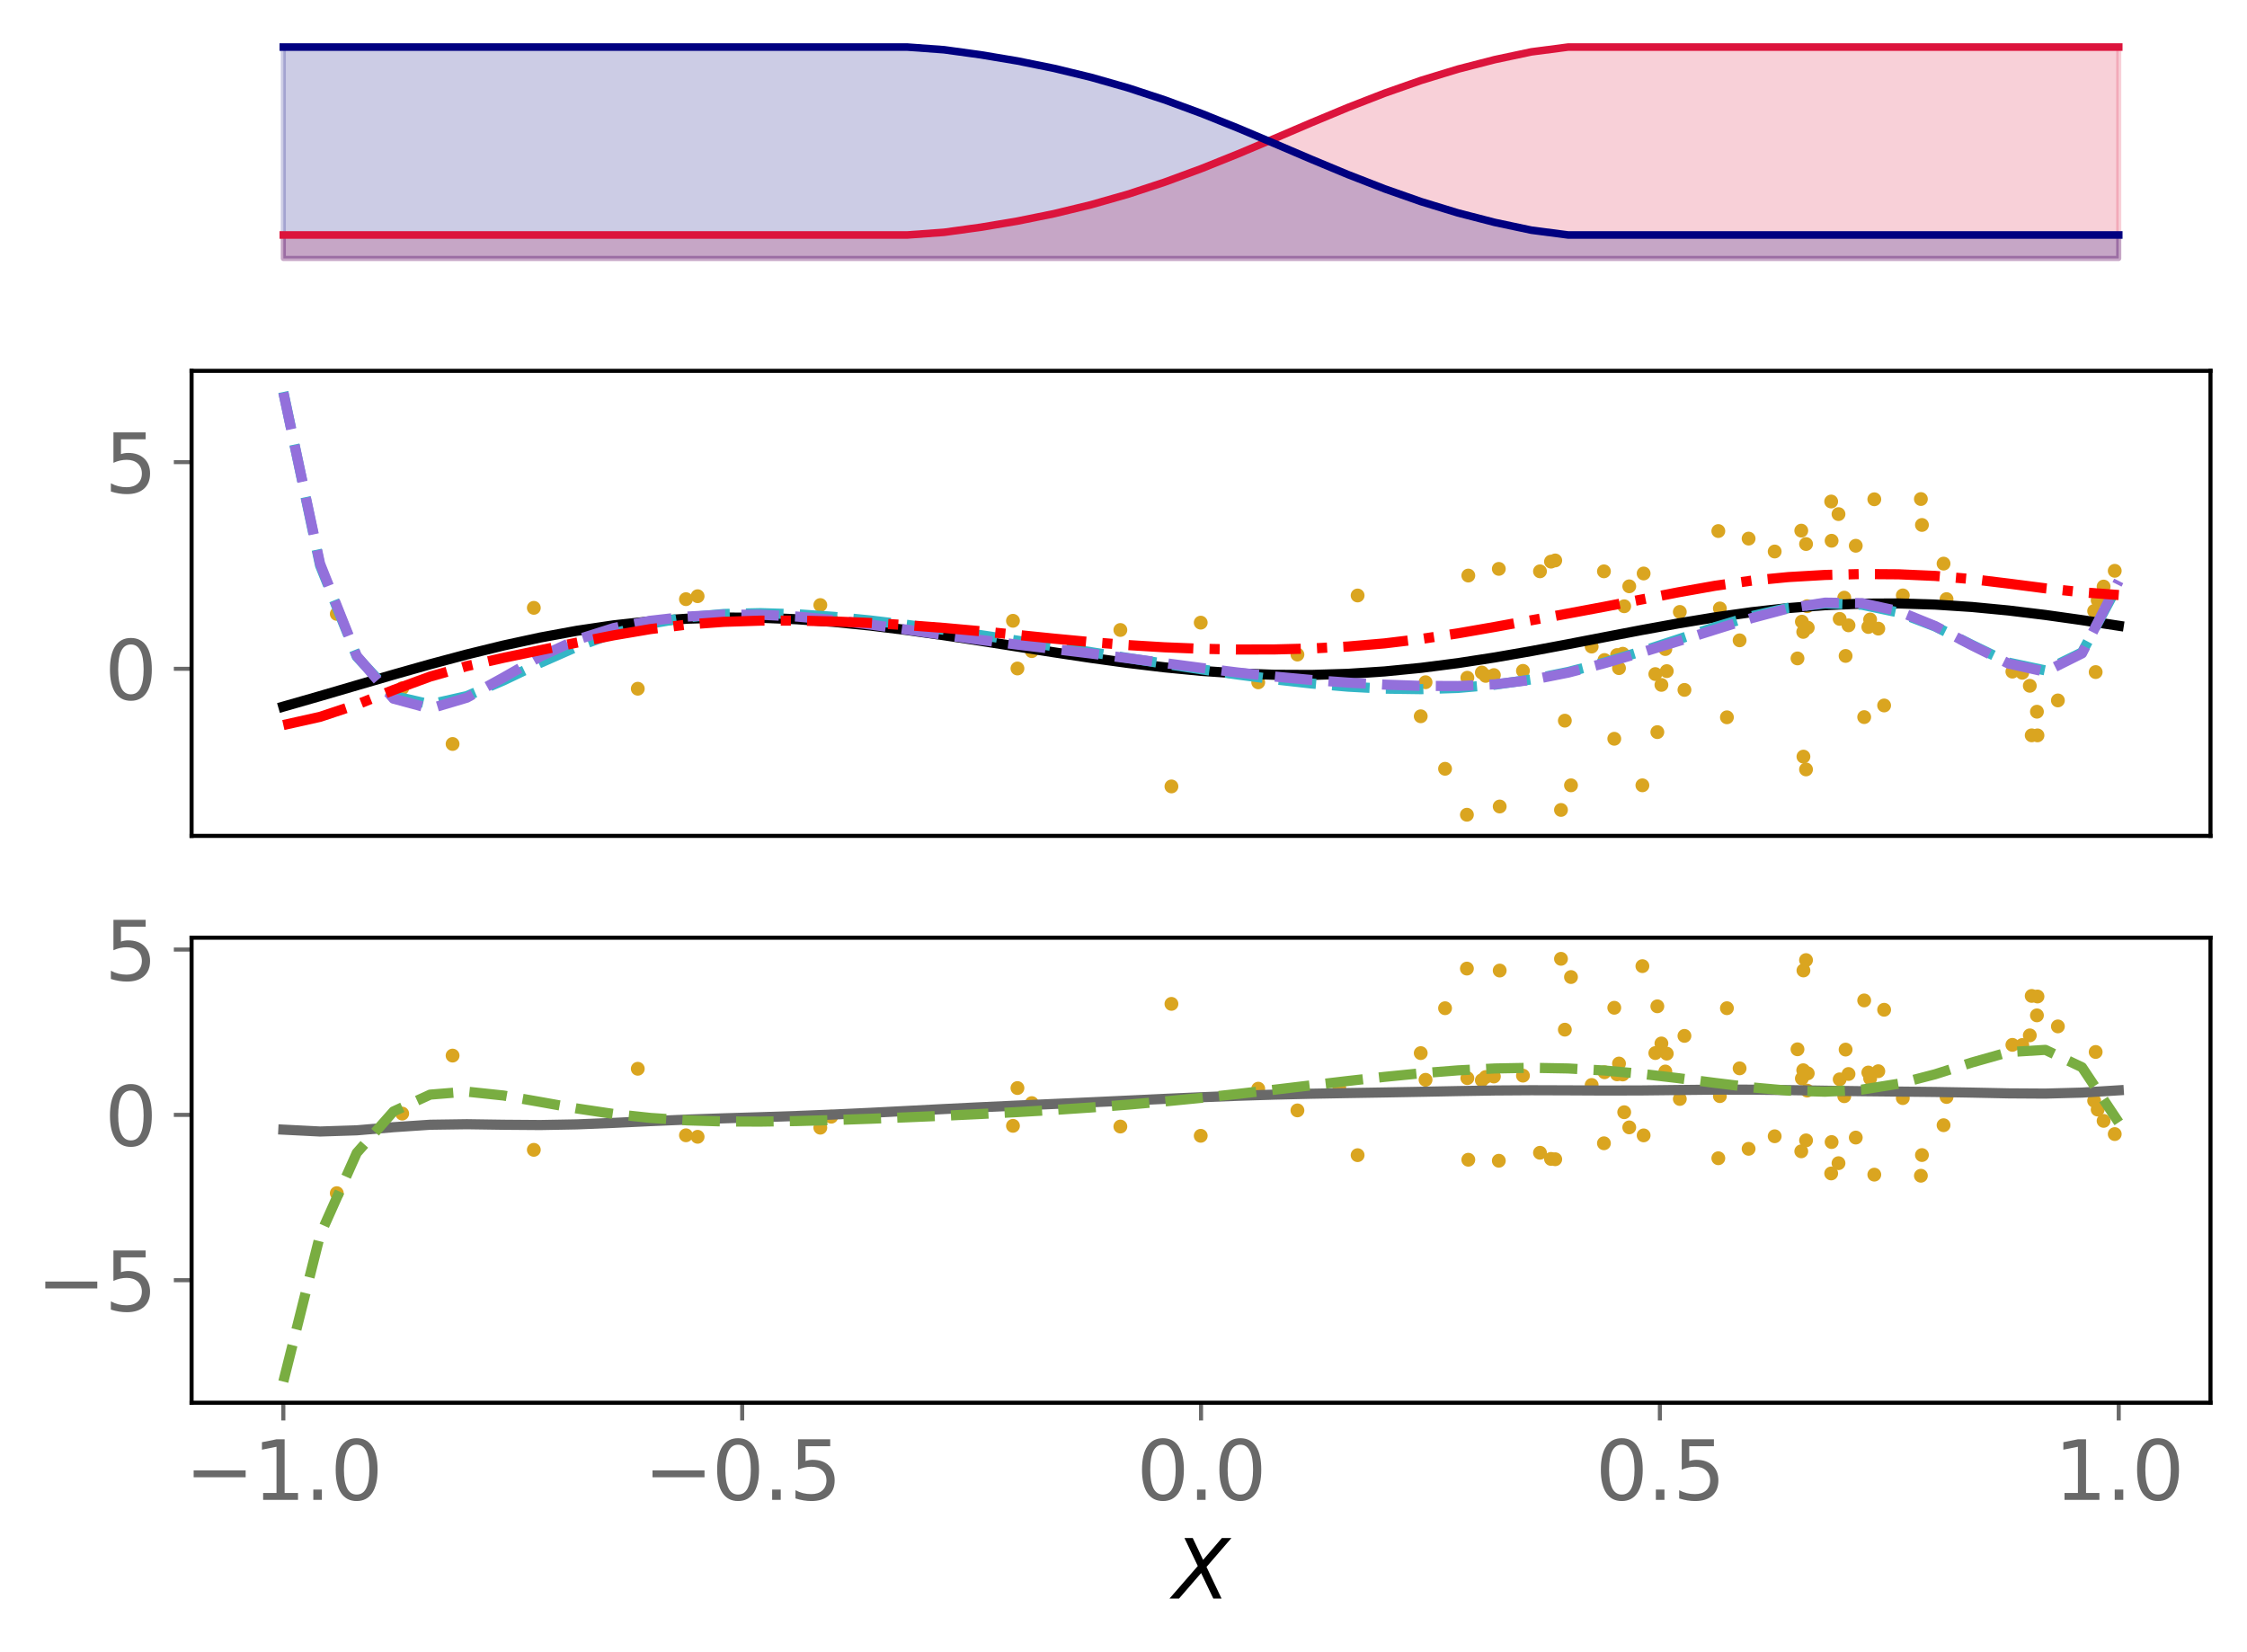 <?xml version="1.0" encoding="utf-8" standalone="no"?>
<!DOCTYPE svg PUBLIC "-//W3C//DTD SVG 1.1//EN"
  "http://www.w3.org/Graphics/SVG/1.1/DTD/svg11.dtd">
<svg xmlns:xlink="http://www.w3.org/1999/xlink" width="443.207pt" height="325.85pt" viewBox="0 0 443.207 325.85" xmlns="http://www.w3.org/2000/svg" version="1.1">
 <defs>
  <style type="text/css">*{stroke-linejoin: round; stroke-linecap: butt}</style>
 </defs>
 <g id="figure_1">
  <g id="patch_1">
   <path d="M 0 325.85 
L 443.207 325.85 
L 443.207 0 
L 0 0 
z
" style="fill: #ffffff"/>
  </g>
  <g id="axes_1">
   <g id="patch_2">
    <path d="M 37.788 53.064 
L 436.007 53.064 
L 436.007 7.2 
L 37.788 7.2 
z
" style="fill: #ffffff"/>
   </g>
   <g id="PolyCollection_1">
    <defs>
     <path id="m5731dab7f2" d="M 55.888 -274.87 
L 55.888 -279.503 
L 63.129 -279.503 
L 70.369 -279.503 
L 77.609 -279.503 
L 84.85 -279.503 
L 92.09 -279.503 
L 99.331 -279.503 
L 106.571 -279.503 
L 113.811 -279.503 
L 121.052 -279.503 
L 128.292 -279.503 
L 135.532 -279.503 
L 142.773 -279.503 
L 150.013 -279.503 
L 157.254 -279.503 
L 164.494 -279.503 
L 171.734 -279.503 
L 178.975 -279.503 
L 186.215 -280.032 
L 193.455 -281.028 
L 200.696 -282.242 
L 207.936 -283.709 
L 215.176 -285.462 
L 222.417 -287.523 
L 229.657 -289.898 
L 236.898 -292.566 
L 244.138 -295.472 
L 251.378 -298.529 
L 258.619 -301.626 
L 265.859 -304.641 
L 273.099 -307.462 
L 280.34 -310.004 
L 287.58 -312.216 
L 294.82 -314.084 
L 302.061 -315.62 
L 309.301 -316.565 
L 316.541 -316.565 
L 323.782 -316.565 
L 331.022 -316.565 
L 338.263 -316.565 
L 345.503 -316.565 
L 352.743 -316.565 
L 359.984 -316.565 
L 367.224 -316.565 
L 374.464 -316.565 
L 381.705 -316.565 
L 388.945 -316.565 
L 396.185 -316.565 
L 403.426 -316.565 
L 410.666 -316.565 
L 417.907 -316.565 
L 417.907 -274.87 
L 417.907 -274.87 
L 410.666 -274.87 
L 403.426 -274.87 
L 396.185 -274.87 
L 388.945 -274.87 
L 381.705 -274.87 
L 374.464 -274.87 
L 367.224 -274.87 
L 359.984 -274.87 
L 352.743 -274.87 
L 345.503 -274.87 
L 338.263 -274.87 
L 331.022 -274.87 
L 323.782 -274.87 
L 316.541 -274.87 
L 309.301 -274.87 
L 302.061 -274.87 
L 294.82 -274.87 
L 287.58 -274.87 
L 280.34 -274.87 
L 273.099 -274.87 
L 265.859 -274.87 
L 258.619 -274.87 
L 251.378 -274.87 
L 244.138 -274.87 
L 236.898 -274.87 
L 229.657 -274.87 
L 222.417 -274.87 
L 215.176 -274.87 
L 207.936 -274.87 
L 200.696 -274.87 
L 193.455 -274.87 
L 186.215 -274.87 
L 178.975 -274.87 
L 171.734 -274.87 
L 164.494 -274.87 
L 157.254 -274.87 
L 150.013 -274.87 
L 142.773 -274.87 
L 135.532 -274.87 
L 128.292 -274.87 
L 121.052 -274.87 
L 113.811 -274.87 
L 106.571 -274.87 
L 99.331 -274.87 
L 92.09 -274.87 
L 84.85 -274.87 
L 77.609 -274.87 
L 70.369 -274.87 
L 63.129 -274.87 
L 55.888 -274.87 
z
" style="stroke: #dc143c; stroke-opacity: 0.2"/>
    </defs>
    <g clip-path="url(#p05472efff9)">
     <use xlink:href="#m5731dab7f2" x="0" y="325.85" style="fill: #dc143c; fill-opacity: 0.2; stroke: #dc143c; stroke-opacity: 0.2"/>
    </g>
   </g>
   <g id="PolyCollection_2">
    <defs>
     <path id="mdfd3e8f9a1" d="M 55.888 -274.87 
L 55.888 -316.565 
L 63.129 -316.565 
L 70.369 -316.565 
L 77.609 -316.565 
L 84.85 -316.565 
L 92.09 -316.565 
L 99.331 -316.565 
L 106.571 -316.565 
L 113.811 -316.565 
L 121.052 -316.565 
L 128.292 -316.565 
L 135.532 -316.565 
L 142.773 -316.565 
L 150.013 -316.565 
L 157.254 -316.565 
L 164.494 -316.565 
L 171.734 -316.565 
L 178.975 -316.565 
L 186.215 -316.036 
L 193.455 -315.04 
L 200.696 -313.826 
L 207.936 -312.36 
L 215.176 -310.607 
L 222.417 -308.545 
L 229.657 -306.17 
L 236.898 -303.503 
L 244.138 -300.597 
L 251.378 -297.539 
L 258.619 -294.443 
L 265.859 -291.428 
L 273.099 -288.607 
L 280.34 -286.065 
L 287.58 -283.852 
L 294.82 -281.985 
L 302.061 -280.449 
L 309.301 -279.503 
L 316.541 -279.503 
L 323.782 -279.503 
L 331.022 -279.503 
L 338.263 -279.503 
L 345.503 -279.503 
L 352.743 -279.503 
L 359.984 -279.503 
L 367.224 -279.503 
L 374.464 -279.503 
L 381.705 -279.503 
L 388.945 -279.503 
L 396.185 -279.503 
L 403.426 -279.503 
L 410.666 -279.503 
L 417.907 -279.503 
L 417.907 -274.87 
L 417.907 -274.87 
L 410.666 -274.87 
L 403.426 -274.87 
L 396.185 -274.87 
L 388.945 -274.87 
L 381.705 -274.87 
L 374.464 -274.87 
L 367.224 -274.87 
L 359.984 -274.87 
L 352.743 -274.87 
L 345.503 -274.87 
L 338.263 -274.87 
L 331.022 -274.87 
L 323.782 -274.87 
L 316.541 -274.87 
L 309.301 -274.87 
L 302.061 -274.87 
L 294.82 -274.87 
L 287.58 -274.87 
L 280.34 -274.87 
L 273.099 -274.87 
L 265.859 -274.87 
L 258.619 -274.87 
L 251.378 -274.87 
L 244.138 -274.87 
L 236.898 -274.87 
L 229.657 -274.87 
L 222.417 -274.87 
L 215.176 -274.87 
L 207.936 -274.87 
L 200.696 -274.87 
L 193.455 -274.87 
L 186.215 -274.87 
L 178.975 -274.87 
L 171.734 -274.87 
L 164.494 -274.87 
L 157.254 -274.87 
L 150.013 -274.87 
L 142.773 -274.87 
L 135.532 -274.87 
L 128.292 -274.87 
L 121.052 -274.87 
L 113.811 -274.87 
L 106.571 -274.87 
L 99.331 -274.87 
L 92.09 -274.87 
L 84.85 -274.87 
L 77.609 -274.87 
L 70.369 -274.87 
L 63.129 -274.87 
L 55.888 -274.87 
z
" style="stroke: #000080; stroke-opacity: 0.2"/>
    </defs>
    <g clip-path="url(#p05472efff9)">
     <use xlink:href="#mdfd3e8f9a1" x="0" y="325.85" style="fill: #000080; fill-opacity: 0.2; stroke: #000080; stroke-opacity: 0.2"/>
    </g>
   </g>
   <g id="matplotlib.axis_1"/>
   <g id="matplotlib.axis_2"/>
   <g id="line2d_1">
    <path d="M 55.888 46.347 
L 63.129 46.347 
L 70.369 46.347 
L 77.609 46.347 
L 84.85 46.347 
L 92.09 46.347 
L 99.331 46.347 
L 106.571 46.347 
L 113.811 46.347 
L 121.052 46.347 
L 128.292 46.347 
L 135.532 46.347 
L 142.773 46.347 
L 150.013 46.347 
L 157.254 46.347 
L 164.494 46.347 
L 171.734 46.347 
L 178.975 46.347 
L 186.215 45.818 
L 193.455 44.822 
L 200.696 43.608 
L 207.936 42.141 
L 215.176 40.388 
L 222.417 38.327 
L 229.657 35.952 
L 236.898 33.284 
L 244.138 30.378 
L 251.378 27.321 
L 258.619 24.224 
L 265.859 21.209 
L 273.099 18.388 
L 280.34 15.846 
L 287.58 13.634 
L 294.82 11.766 
L 302.061 10.23 
L 309.301 9.285 
L 316.541 9.285 
L 323.782 9.285 
L 331.022 9.285 
L 338.263 9.285 
L 345.503 9.285 
L 352.743 9.285 
L 359.984 9.285 
L 367.224 9.285 
L 374.464 9.285 
L 381.705 9.285 
L 388.945 9.285 
L 396.185 9.285 
L 403.426 9.285 
L 410.666 9.285 
L 417.907 9.285 
" clip-path="url(#p05472efff9)" style="fill: none; stroke: #dc143c; stroke-width: 1.5; stroke-linecap: square"/>
   </g>
   <g id="line2d_2">
    <path d="M 55.888 9.285 
L 63.129 9.285 
L 70.369 9.285 
L 77.609 9.285 
L 84.85 9.285 
L 92.09 9.285 
L 99.331 9.285 
L 106.571 9.285 
L 113.811 9.285 
L 121.052 9.285 
L 128.292 9.285 
L 135.532 9.285 
L 142.773 9.285 
L 150.013 9.285 
L 157.254 9.285 
L 164.494 9.285 
L 171.734 9.285 
L 178.975 9.285 
L 186.215 9.814 
L 193.455 10.81 
L 200.696 12.024 
L 207.936 13.49 
L 215.176 15.243 
L 222.417 17.305 
L 229.657 19.68 
L 236.898 22.347 
L 244.138 25.253 
L 251.378 28.311 
L 258.619 31.407 
L 265.859 34.422 
L 273.099 37.243 
L 280.34 39.785 
L 287.58 41.998 
L 294.82 43.865 
L 302.061 45.401 
L 309.301 46.347 
L 316.541 46.347 
L 323.782 46.347 
L 331.022 46.347 
L 338.263 46.347 
L 345.503 46.347 
L 352.743 46.347 
L 359.984 46.347 
L 367.224 46.347 
L 374.464 46.347 
L 381.705 46.347 
L 388.945 46.347 
L 396.185 46.347 
L 403.426 46.347 
L 410.666 46.347 
L 417.907 46.347 
" clip-path="url(#p05472efff9)" style="fill: none; stroke: #000080; stroke-width: 1.5; stroke-linecap: square"/>
   </g>
  </g>
  <g id="axes_2">
   <g id="patch_3">
    <path d="M 37.788 164.872 
L 436.007 164.872 
L 436.007 73.143 
L 37.788 73.143 
z
" style="fill: #ffffff"/>
   </g>
   <g id="PathCollection_1">
    <defs>
     <path id="mdcaaff841a" d="M 0 0.866 
C 0.23 0.866 0.45 0.775 0.612 0.612 
C 0.775 0.45 0.866 0.23 0.866 0 
C 0.866 -0.23 0.775 -0.45 0.612 -0.612 
C 0.45 -0.775 0.23 -0.866 0 -0.866 
C -0.23 -0.866 -0.45 -0.775 -0.612 -0.612 
C -0.775 -0.45 -0.866 -0.23 -0.866 0 
C -0.866 0.23 -0.775 0.45 -0.612 0.612 
C -0.45 0.775 -0.23 0.866 0 0.866 
z
" style="stroke: #daa520"/>
    </defs>
    <g clip-path="url(#p3a9ba133a1)">
     <use xlink:href="#mdcaaff841a" x="338.928" y="104.747" style="fill: #daa520; stroke: #daa520"/>
     <use xlink:href="#mdcaaff841a" x="135.3" y="118.181" style="fill: #daa520; stroke: #daa520"/>
     <use xlink:href="#mdcaaff841a" x="400.738" y="145.042" style="fill: #daa520; stroke: #daa520"/>
     <use xlink:href="#mdcaaff841a" x="319.338" y="131.786" style="fill: #daa520; stroke: #daa520"/>
     <use xlink:href="#mdcaaff841a" x="414.923" y="115.694" style="fill: #daa520; stroke: #daa520"/>
     <use xlink:href="#mdcaaff841a" x="396.929" y="132.477" style="fill: #daa520; stroke: #daa520"/>
     <use xlink:href="#mdcaaff841a" x="321.361" y="115.647" style="fill: #daa520; stroke: #daa520"/>
     <use xlink:href="#mdcaaff841a" x="231.058" y="155.118" style="fill: #daa520; stroke: #daa520"/>
     <use xlink:href="#mdcaaff841a" x="294.659" y="133.153" style="fill: #daa520; stroke: #daa520"/>
     <use xlink:href="#mdcaaff841a" x="293.036" y="133.316" style="fill: #daa520; stroke: #daa520"/>
     <use xlink:href="#mdcaaff841a" x="356.569" y="123.809" style="fill: #daa520; stroke: #daa520"/>
     <use xlink:href="#mdcaaff841a" x="326.901" y="144.406" style="fill: #daa520; stroke: #daa520"/>
     <use xlink:href="#mdcaaff841a" x="318.953" y="129.199" style="fill: #daa520; stroke: #daa520"/>
     <use xlink:href="#mdcaaff841a" x="398.882" y="132.698" style="fill: #daa520; stroke: #daa520"/>
     <use xlink:href="#mdcaaff841a" x="199.801" y="122.446" style="fill: #daa520; stroke: #daa520"/>
     <use xlink:href="#mdcaaff841a" x="203.519" y="128.431" style="fill: #daa520; stroke: #daa520"/>
     <use xlink:href="#mdcaaff841a" x="375.318" y="117.437" style="fill: #daa520; stroke: #daa520"/>
     <use xlink:href="#mdcaaff841a" x="405.906" y="138.156" style="fill: #daa520; stroke: #daa520"/>
     <use xlink:href="#mdcaaff841a" x="371.632" y="139.149" style="fill: #daa520; stroke: #daa520"/>
     <use xlink:href="#mdcaaff841a" x="367.7" y="141.445" style="fill: #daa520; stroke: #daa520"/>
     <use xlink:href="#mdcaaff841a" x="343.127" y="126.301" style="fill: #daa520; stroke: #daa520"/>
     <use xlink:href="#mdcaaff841a" x="340.625" y="141.483" style="fill: #daa520; stroke: #daa520"/>
     <use xlink:href="#mdcaaff841a" x="344.903" y="106.234" style="fill: #daa520; stroke: #daa520"/>
     <use xlink:href="#mdcaaff841a" x="354.546" y="129.869" style="fill: #daa520; stroke: #daa520"/>
     <use xlink:href="#mdcaaff841a" x="220.984" y="124.257" style="fill: #daa520; stroke: #daa520"/>
     <use xlink:href="#mdcaaff841a" x="355.289" y="104.665" style="fill: #daa520; stroke: #daa520"/>
     <use xlink:href="#mdcaaff841a" x="303.752" y="112.69" style="fill: #daa520; stroke: #daa520"/>
     <use xlink:href="#mdcaaff841a" x="125.799" y="135.846" style="fill: #daa520; stroke: #daa520"/>
     <use xlink:href="#mdcaaff841a" x="324.197" y="113.116" style="fill: #daa520; stroke: #daa520"/>
     <use xlink:href="#mdcaaff841a" x="137.601" y="117.598" style="fill: #daa520; stroke: #daa520"/>
     <use xlink:href="#mdcaaff841a" x="313.945" y="127.532" style="fill: #daa520; stroke: #daa520"/>
     <use xlink:href="#mdcaaff841a" x="361.272" y="106.66" style="fill: #daa520; stroke: #daa520"/>
     <use xlink:href="#mdcaaff841a" x="89.269" y="146.744" style="fill: #daa520; stroke: #daa520"/>
     <use xlink:href="#mdcaaff841a" x="383.356" y="111.17" style="fill: #daa520; stroke: #daa520"/>
     <use xlink:href="#mdcaaff841a" x="308.656" y="142.146" style="fill: #daa520; stroke: #daa520"/>
     <use xlink:href="#mdcaaff841a" x="370.484" y="123.99" style="fill: #daa520; stroke: #daa520"/>
     <use xlink:href="#mdcaaff841a" x="289.426" y="133.679" style="fill: #daa520; stroke: #daa520"/>
     <use xlink:href="#mdcaaff841a" x="413.358" y="132.562" style="fill: #daa520; stroke: #daa520"/>
     <use xlink:href="#mdcaaff841a" x="163.952" y="122.107" style="fill: #daa520; stroke: #daa520"/>
     <use xlink:href="#mdcaaff841a" x="309.867" y="154.899" style="fill: #daa520; stroke: #daa520"/>
     <use xlink:href="#mdcaaff841a" x="306.761" y="110.544" style="fill: #daa520; stroke: #daa520"/>
     <use xlink:href="#mdcaaff841a" x="280.23" y="141.28" style="fill: #daa520; stroke: #daa520"/>
     <use xlink:href="#mdcaaff841a" x="200.686" y="131.855" style="fill: #daa520; stroke: #daa520"/>
     <use xlink:href="#mdcaaff841a" x="79.333" y="135.75" style="fill: #daa520; stroke: #daa520"/>
     <use xlink:href="#mdcaaff841a" x="161.803" y="119.341" style="fill: #daa520; stroke: #daa520"/>
     <use xlink:href="#mdcaaff841a" x="281.182" y="134.564" style="fill: #daa520; stroke: #daa520"/>
     <use xlink:href="#mdcaaff841a" x="105.293" y="119.893" style="fill: #daa520; stroke: #daa520"/>
     <use xlink:href="#mdcaaff841a" x="289.338" y="160.703" style="fill: #daa520; stroke: #daa520"/>
     <use xlink:href="#mdcaaff841a" x="364.034" y="129.378" style="fill: #daa520; stroke: #daa520"/>
     <use xlink:href="#mdcaaff841a" x="292.283" y="132.657" style="fill: #daa520; stroke: #daa520"/>
     <use xlink:href="#mdcaaff841a" x="362.634" y="101.404" style="fill: #daa520; stroke: #daa520"/>
     <use xlink:href="#mdcaaff841a" x="316.366" y="112.693" style="fill: #daa520; stroke: #daa520"/>
     <use xlink:href="#mdcaaff841a" x="326.501" y="132.957" style="fill: #daa520; stroke: #daa520"/>
     <use xlink:href="#mdcaaff841a" x="364.61" y="123.345" style="fill: #daa520; stroke: #daa520"/>
     <use xlink:href="#mdcaaff841a" x="356.226" y="151.765" style="fill: #daa520; stroke: #daa520"/>
     <use xlink:href="#mdcaaff841a" x="378.883" y="98.432" style="fill: #daa520; stroke: #daa520"/>
     <use xlink:href="#mdcaaff841a" x="331.332" y="120.698" style="fill: #daa520; stroke: #daa520"/>
     <use xlink:href="#mdcaaff841a" x="307.894" y="159.755" style="fill: #daa520; stroke: #daa520"/>
     <use xlink:href="#mdcaaff841a" x="316.479" y="130.182" style="fill: #daa520; stroke: #daa520"/>
     <use xlink:href="#mdcaaff841a" x="413.058" y="120.514" style="fill: #daa520; stroke: #daa520"/>
     <use xlink:href="#mdcaaff841a" x="369.695" y="98.481" style="fill: #daa520; stroke: #daa520"/>
     <use xlink:href="#mdcaaff841a" x="362.866" y="122.071" style="fill: #daa520; stroke: #daa520"/>
     <use xlink:href="#mdcaaff841a" x="355.717" y="149.236" style="fill: #daa520; stroke: #daa520"/>
     <use xlink:href="#mdcaaff841a" x="328.477" y="128.023" style="fill: #daa520; stroke: #daa520"/>
     <use xlink:href="#mdcaaff841a" x="368.873" y="122.194" style="fill: #daa520; stroke: #daa520"/>
     <use xlink:href="#mdcaaff841a" x="295.806" y="159.077" style="fill: #daa520; stroke: #daa520"/>
     <use xlink:href="#mdcaaff841a" x="356.452" y="119.57" style="fill: #daa520; stroke: #daa520"/>
     <use xlink:href="#mdcaaff841a" x="339.234" y="120.013" style="fill: #daa520; stroke: #daa520"/>
     <use xlink:href="#mdcaaff841a" x="318.406" y="145.717" style="fill: #daa520; stroke: #daa520"/>
     <use xlink:href="#mdcaaff841a" x="305.922" y="110.777" style="fill: #daa520; stroke: #daa520"/>
     <use xlink:href="#mdcaaff841a" x="323.952" y="154.898" style="fill: #daa520; stroke: #daa520"/>
     <use xlink:href="#mdcaaff841a" x="289.615" y="113.522" style="fill: #daa520; stroke: #daa520"/>
     <use xlink:href="#mdcaaff841a" x="320.078" y="128.946" style="fill: #daa520; stroke: #daa520"/>
     <use xlink:href="#mdcaaff841a" x="236.834" y="122.812" style="fill: #daa520; stroke: #daa520"/>
     <use xlink:href="#mdcaaff841a" x="400.366" y="135.269" style="fill: #daa520; stroke: #daa520"/>
     <use xlink:href="#mdcaaff841a" x="255.909" y="129.11" style="fill: #daa520; stroke: #daa520"/>
     <use xlink:href="#mdcaaff841a" x="355.675" y="124.637" style="fill: #daa520; stroke: #daa520"/>
     <use xlink:href="#mdcaaff841a" x="328.76" y="132.375" style="fill: #daa520; stroke: #daa520"/>
     <use xlink:href="#mdcaaff841a" x="295.633" y="112.207" style="fill: #daa520; stroke: #daa520"/>
     <use xlink:href="#mdcaaff841a" x="300.394" y="132.323" style="fill: #daa520; stroke: #daa520"/>
     <use xlink:href="#mdcaaff841a" x="285.028" y="151.639" style="fill: #daa520; stroke: #daa520"/>
     <use xlink:href="#mdcaaff841a" x="356.234" y="107.307" style="fill: #daa520; stroke: #daa520"/>
     <use xlink:href="#mdcaaff841a" x="355.404" y="122.616" style="fill: #daa520; stroke: #daa520"/>
     <use xlink:href="#mdcaaff841a" x="66.428" y="121.086" style="fill: #daa520; stroke: #daa520"/>
     <use xlink:href="#mdcaaff841a" x="401.773" y="140.381" style="fill: #daa520; stroke: #daa520"/>
     <use xlink:href="#mdcaaff841a" x="320.365" y="119.581" style="fill: #daa520; stroke: #daa520"/>
     <use xlink:href="#mdcaaff841a" x="350.045" y="108.781" style="fill: #daa520; stroke: #daa520"/>
     <use xlink:href="#mdcaaff841a" x="366.039" y="107.648" style="fill: #daa520; stroke: #daa520"/>
     <use xlink:href="#mdcaaff841a" x="267.782" y="117.455" style="fill: #daa520; stroke: #daa520"/>
     <use xlink:href="#mdcaaff841a" x="413.753" y="118.392" style="fill: #daa520; stroke: #daa520"/>
     <use xlink:href="#mdcaaff841a" x="368.516" y="123.668" style="fill: #daa520; stroke: #daa520"/>
     <use xlink:href="#mdcaaff841a" x="264.184" y="134.117" style="fill: #daa520; stroke: #daa520"/>
     <use xlink:href="#mdcaaff841a" x="327.704" y="135.089" style="fill: #daa520; stroke: #daa520"/>
     <use xlink:href="#mdcaaff841a" x="332.245" y="136.079" style="fill: #daa520; stroke: #daa520"/>
     <use xlink:href="#mdcaaff841a" x="401.882" y="145.048" style="fill: #daa520; stroke: #daa520"/>
     <use xlink:href="#mdcaaff841a" x="361.188" y="98.92" style="fill: #daa520; stroke: #daa520"/>
     <use xlink:href="#mdcaaff841a" x="248.179" y="134.586" style="fill: #daa520; stroke: #daa520"/>
     <use xlink:href="#mdcaaff841a" x="383.943" y="118.171" style="fill: #daa520; stroke: #daa520"/>
     <use xlink:href="#mdcaaff841a" x="379.091" y="103.544" style="fill: #daa520; stroke: #daa520"/>
     <use xlink:href="#mdcaaff841a" x="417.119" y="112.587" style="fill: #daa520; stroke: #daa520"/>
     <use xlink:href="#mdcaaff841a" x="363.771" y="117.885" style="fill: #daa520; stroke: #daa520"/>
    </g>
   </g>
   <g id="matplotlib.axis_3"/>
   <g id="matplotlib.axis_4">
    <g id="ytick_1">
     <g id="line2d_3">
      <defs>
       <path id="m833801d70d" d="M 0 0 
L -3.5 0 
" style="stroke: #696969; stroke-width: 0.8"/>
      </defs>
      <g>
       <use xlink:href="#m833801d70d" x="37.788" y="131.917" style="fill: #696969; stroke: #696969; stroke-width: 0.8"/>
      </g>
     </g>
     <g id="text_1">
      <!-- 0 -->
      <g style="fill: #696969" transform="translate(20.608 137.996) scale(0.16 -0.16)">
       <defs>
        <path id="DejaVuSans-30" d="M 2034 4250 
Q 1547 4250 1301 3770 
Q 1056 3291 1056 2328 
Q 1056 1369 1301 889 
Q 1547 409 2034 409 
Q 2525 409 2770 889 
Q 3016 1369 3016 2328 
Q 3016 3291 2770 3770 
Q 2525 4250 2034 4250 
z
M 2034 4750 
Q 2819 4750 3233 4129 
Q 3647 3509 3647 2328 
Q 3647 1150 3233 529 
Q 2819 -91 2034 -91 
Q 1250 -91 836 529 
Q 422 1150 422 2328 
Q 422 3509 836 4129 
Q 1250 4750 2034 4750 
z
" transform="scale(0.016)"/>
       </defs>
       <use xlink:href="#DejaVuSans-30"/>
      </g>
     </g>
    </g>
    <g id="ytick_2">
     <g id="line2d_4">
      <g>
       <use xlink:href="#m833801d70d" x="37.788" y="91.152" style="fill: #696969; stroke: #696969; stroke-width: 0.8"/>
      </g>
     </g>
     <g id="text_2">
      <!-- 5 -->
      <g style="fill: #696969" transform="translate(20.608 97.231) scale(0.16 -0.16)">
       <defs>
        <path id="DejaVuSans-35" d="M 691 4666 
L 3169 4666 
L 3169 4134 
L 1269 4134 
L 1269 2991 
Q 1406 3038 1543 3061 
Q 1681 3084 1819 3084 
Q 2600 3084 3056 2656 
Q 3513 2228 3513 1497 
Q 3513 744 3044 326 
Q 2575 -91 1722 -91 
Q 1428 -91 1123 -41 
Q 819 9 494 109 
L 494 744 
Q 775 591 1075 516 
Q 1375 441 1709 441 
Q 2250 441 2565 725 
Q 2881 1009 2881 1497 
Q 2881 1984 2565 2268 
Q 2250 2553 1709 2553 
Q 1456 2553 1204 2497 
Q 953 2441 691 2322 
L 691 4666 
z
" transform="scale(0.016)"/>
       </defs>
       <use xlink:href="#DejaVuSans-35"/>
      </g>
     </g>
    </g>
   </g>
   <g id="line2d_5">
    <path d="M 55.888 139.372 
L 63.129 137.297 
L 70.369 135.177 
L 77.609 133.067 
L 84.85 131.019 
L 92.09 129.086 
L 99.331 127.315 
L 106.571 125.746 
L 113.811 124.413 
L 121.052 123.341 
L 128.292 122.546 
L 135.532 122.035 
L 142.773 121.806 
L 150.013 121.849 
L 157.254 122.146 
L 164.494 122.673 
L 171.734 123.398 
L 178.975 124.288 
L 186.215 125.303 
L 193.455 126.401 
L 200.696 127.539 
L 207.936 128.674 
L 215.176 129.761 
L 222.417 130.758 
L 229.657 131.624 
L 236.898 132.323 
L 244.138 132.822 
L 251.378 133.096 
L 258.619 133.128 
L 265.859 132.908 
L 273.099 132.436 
L 280.34 131.725 
L 287.58 130.796 
L 294.82 129.681 
L 302.061 128.421 
L 309.301 127.064 
L 316.541 125.665 
L 323.782 124.279 
L 331.022 122.963 
L 338.263 121.77 
L 345.503 120.748 
L 352.743 119.939 
L 359.984 119.371 
L 367.224 119.064 
L 374.464 119.025 
L 381.705 119.25 
L 388.945 119.723 
L 396.185 120.416 
L 403.426 121.295 
L 410.666 122.314 
L 417.907 123.427 
" clip-path="url(#p3a9ba133a1)" style="fill: none; stroke: #000000; stroke-width: 2; stroke-linecap: square"/>
   </g>
   <g id="line2d_6">
    <path d="M 55.888 77.313 
L 63.129 111.532 
L 70.369 129.519 
L 77.609 137.264 
L 84.85 138.923 
L 92.09 137.296 
L 99.331 134.196 
L 106.571 130.736 
L 113.811 127.546 
L 121.052 124.936 
L 128.292 123.012 
L 135.532 121.76 
L 142.773 121.102 
L 150.013 120.936 
L 157.254 121.156 
L 164.494 121.666 
L 171.734 122.388 
L 178.975 123.258 
L 186.215 124.232 
L 193.455 125.277 
L 200.696 126.369 
L 207.936 127.492 
L 215.176 128.633 
L 222.417 129.778 
L 229.657 130.911 
L 236.898 132.011 
L 244.138 133.051 
L 251.378 133.997 
L 258.619 134.809 
L 265.859 135.438 
L 273.099 135.831 
L 280.34 135.933 
L 287.58 135.691 
L 294.82 135.06 
L 302.061 134.011 
L 309.301 132.538 
L 316.541 130.671 
L 323.782 128.483 
L 331.022 126.1 
L 338.263 123.704 
L 345.503 121.534 
L 352.743 119.874 
L 359.984 119.03 
L 367.224 119.279 
L 374.464 120.803 
L 381.705 123.573 
L 388.945 127.197 
L 396.185 130.699 
L 403.426 132.229 
L 410.666 128.678 
L 417.907 115.18 
" clip-path="url(#p3a9ba133a1)" style="fill: none; stroke-dasharray: 7.4,3.2; stroke-dashoffset: 0; stroke: #34b6c6; stroke-width: 2"/>
   </g>
   <g id="line2d_7">
    <path d="M 55.888 77.434 
L 63.129 111.179 
L 70.369 129.359 
L 77.609 137.807 
L 84.85 139.765 
L 92.09 137.615 
L 99.331 133.618 
L 106.571 129.495 
L 113.811 126.171 
L 121.052 123.875 
L 128.292 122.44 
L 135.532 121.613 
L 142.773 121.236 
L 150.013 121.248 
L 157.254 121.62 
L 164.494 122.297 
L 171.734 123.197 
L 178.975 124.215 
L 186.215 125.251 
L 193.455 126.235 
L 200.696 127.148 
L 207.936 128.021 
L 215.176 128.901 
L 222.417 129.823 
L 229.657 130.782 
L 236.898 131.741 
L 244.138 132.645 
L 251.378 133.446 
L 258.619 134.114 
L 265.859 134.641 
L 273.099 135.036 
L 280.34 135.286 
L 287.58 135.316 
L 294.82 134.977 
L 302.061 134.11 
L 309.301 132.675 
L 316.541 130.797 
L 323.782 128.685 
L 331.022 126.472 
L 338.263 124.186 
L 345.503 121.923 
L 352.743 119.998 
L 359.984 118.868 
L 367.224 118.966 
L 374.464 120.537 
L 381.705 123.49 
L 388.945 127.29 
L 396.185 130.889 
L 403.426 132.494 
L 410.666 128.879 
L 417.907 114.586 
" clip-path="url(#p3a9ba133a1)" style="fill: none; stroke-dasharray: 7.4,3.2; stroke-dashoffset: 0; stroke: #9370db; stroke-width: 2"/>
   </g>
   <g id="line2d_8">
    <path d="M 55.888 143.008 
L 63.129 141.394 
L 70.369 138.982 
L 77.609 136.101 
L 84.85 133.448 
L 92.09 131.385 
L 99.331 129.748 
L 106.571 128.247 
L 113.811 126.749 
L 121.052 125.31 
L 128.292 124.083 
L 135.532 123.189 
L 142.773 122.651 
L 150.013 122.416 
L 157.254 122.411 
L 164.494 122.577 
L 171.734 122.881 
L 178.975 123.309 
L 186.215 123.857 
L 193.455 124.511 
L 200.696 125.236 
L 207.936 125.972 
L 215.176 126.656 
L 222.417 127.234 
L 229.657 127.675 
L 236.898 127.968 
L 244.138 128.111 
L 251.378 128.097 
L 258.619 127.912 
L 265.859 127.526 
L 273.099 126.905 
L 280.34 126.03 
L 287.58 124.923 
L 294.82 123.661 
L 302.061 122.341 
L 309.301 121.012 
L 316.541 119.66 
L 323.782 118.25 
L 331.022 116.83 
L 338.263 115.542 
L 345.503 114.527 
L 352.743 113.825 
L 359.984 113.405 
L 367.224 113.225 
L 374.464 113.277 
L 381.705 113.597 
L 388.945 114.226 
L 396.185 115.11 
L 403.426 116.043 
L 410.666 116.819 
L 417.907 117.367 
" clip-path="url(#p3a9ba133a1)" style="fill: none; stroke-dasharray: 12.8,3.2,2,3.2; stroke-dashoffset: 0; stroke: #ff0000; stroke-width: 2"/>
   </g>
   <g id="patch_4">
    <path d="M 37.788 164.872 
L 37.788 73.143 
" style="fill: none; stroke: #000000; stroke-width: 0.8; stroke-linejoin: miter; stroke-linecap: square"/>
   </g>
   <g id="patch_5">
    <path d="M 436.007 164.872 
L 436.007 73.143 
" style="fill: none; stroke: #000000; stroke-width: 0.8; stroke-linejoin: miter; stroke-linecap: square"/>
   </g>
   <g id="patch_6">
    <path d="M 37.788 164.872 
L 436.007 164.872 
" style="fill: none; stroke: #000000; stroke-width: 0.8; stroke-linejoin: miter; stroke-linecap: square"/>
   </g>
   <g id="patch_7">
    <path d="M 37.788 73.143 
L 436.007 73.143 
" style="fill: none; stroke: #000000; stroke-width: 0.8; stroke-linejoin: miter; stroke-linecap: square"/>
   </g>
  </g>
  <g id="axes_3">
   <g id="patch_8">
    <path d="M 37.788 276.68 
L 436.007 276.68 
L 436.007 184.951 
L 37.788 184.951 
z
" style="fill: #ffffff"/>
   </g>
   <g id="PathCollection_2">
    <g clip-path="url(#pb37d72a9f8)">
     <use xlink:href="#mdcaaff841a" x="338.928" y="228.455" style="fill: #daa520; stroke: #daa520"/>
     <use xlink:href="#mdcaaff841a" x="135.3" y="223.929" style="fill: #daa520; stroke: #daa520"/>
     <use xlink:href="#mdcaaff841a" x="400.738" y="196.439" style="fill: #daa520; stroke: #daa520"/>
     <use xlink:href="#mdcaaff841a" x="319.338" y="209.775" style="fill: #daa520; stroke: #daa520"/>
     <use xlink:href="#mdcaaff841a" x="414.923" y="221.083" style="fill: #daa520; stroke: #daa520"/>
     <use xlink:href="#mdcaaff841a" x="396.929" y="206.09" style="fill: #daa520; stroke: #daa520"/>
     <use xlink:href="#mdcaaff841a" x="321.361" y="222.369" style="fill: #daa520; stroke: #daa520"/>
     <use xlink:href="#mdcaaff841a" x="231.058" y="198.008" style="fill: #daa520; stroke: #daa520"/>
     <use xlink:href="#mdcaaff841a" x="294.659" y="212.335" style="fill: #daa520; stroke: #daa520"/>
     <use xlink:href="#mdcaaff841a" x="293.036" y="212.438" style="fill: #daa520; stroke: #daa520"/>
     <use xlink:href="#mdcaaff841a" x="356.569" y="211.715" style="fill: #daa520; stroke: #daa520"/>
     <use xlink:href="#mdcaaff841a" x="326.901" y="198.488" style="fill: #daa520; stroke: #daa520"/>
     <use xlink:href="#mdcaaff841a" x="318.953" y="211.904" style="fill: #daa520; stroke: #daa520"/>
     <use xlink:href="#mdcaaff841a" x="398.882" y="206.12" style="fill: #daa520; stroke: #daa520"/>
     <use xlink:href="#mdcaaff841a" x="199.801" y="222.064" style="fill: #daa520; stroke: #daa520"/>
     <use xlink:href="#mdcaaff841a" x="203.519" y="217.58" style="fill: #daa520; stroke: #daa520"/>
     <use xlink:href="#mdcaaff841a" x="375.318" y="216.595" style="fill: #daa520; stroke: #daa520"/>
     <use xlink:href="#mdcaaff841a" x="405.906" y="202.449" style="fill: #daa520; stroke: #daa520"/>
     <use xlink:href="#mdcaaff841a" x="371.632" y="199.17" style="fill: #daa520; stroke: #daa520"/>
     <use xlink:href="#mdcaaff841a" x="367.7" y="197.328" style="fill: #daa520; stroke: #daa520"/>
     <use xlink:href="#mdcaaff841a" x="343.127" y="210.725" style="fill: #daa520; stroke: #daa520"/>
     <use xlink:href="#mdcaaff841a" x="340.625" y="198.862" style="fill: #daa520; stroke: #daa520"/>
     <use xlink:href="#mdcaaff841a" x="344.903" y="226.596" style="fill: #daa520; stroke: #daa520"/>
     <use xlink:href="#mdcaaff841a" x="354.546" y="206.968" style="fill: #daa520; stroke: #daa520"/>
     <use xlink:href="#mdcaaff841a" x="220.984" y="222.203" style="fill: #daa520; stroke: #daa520"/>
     <use xlink:href="#mdcaaff841a" x="355.289" y="227.09" style="fill: #daa520; stroke: #daa520"/>
     <use xlink:href="#mdcaaff841a" x="303.752" y="227.377" style="fill: #daa520; stroke: #daa520"/>
     <use xlink:href="#mdcaaff841a" x="125.799" y="210.807" style="fill: #daa520; stroke: #daa520"/>
     <use xlink:href="#mdcaaff841a" x="324.197" y="223.946" style="fill: #daa520; stroke: #daa520"/>
     <use xlink:href="#mdcaaff841a" x="137.601" y="224.226" style="fill: #daa520; stroke: #daa520"/>
     <use xlink:href="#mdcaaff841a" x="313.945" y="214.001" style="fill: #daa520; stroke: #daa520"/>
     <use xlink:href="#mdcaaff841a" x="361.272" y="225.261" style="fill: #daa520; stroke: #daa520"/>
     <use xlink:href="#mdcaaff841a" x="89.269" y="208.208" style="fill: #daa520; stroke: #daa520"/>
     <use xlink:href="#mdcaaff841a" x="383.356" y="221.939" style="fill: #daa520; stroke: #daa520"/>
     <use xlink:href="#mdcaaff841a" x="308.656" y="203.095" style="fill: #daa520; stroke: #daa520"/>
     <use xlink:href="#mdcaaff841a" x="370.484" y="211.288" style="fill: #daa520; stroke: #daa520"/>
     <use xlink:href="#mdcaaff841a" x="289.426" y="212.652" style="fill: #daa520; stroke: #daa520"/>
     <use xlink:href="#mdcaaff841a" x="413.358" y="207.495" style="fill: #daa520; stroke: #daa520"/>
     <use xlink:href="#mdcaaff841a" x="163.952" y="220.267" style="fill: #daa520; stroke: #daa520"/>
     <use xlink:href="#mdcaaff841a" x="309.867" y="192.715" style="fill: #daa520; stroke: #daa520"/>
     <use xlink:href="#mdcaaff841a" x="306.761" y="228.652" style="fill: #daa520; stroke: #daa520"/>
     <use xlink:href="#mdcaaff841a" x="280.23" y="207.718" style="fill: #daa520; stroke: #daa520"/>
     <use xlink:href="#mdcaaff841a" x="200.686" y="214.609" style="fill: #daa520; stroke: #daa520"/>
     <use xlink:href="#mdcaaff841a" x="79.333" y="219.645" style="fill: #daa520; stroke: #daa520"/>
     <use xlink:href="#mdcaaff841a" x="161.803" y="222.43" style="fill: #daa520; stroke: #daa520"/>
     <use xlink:href="#mdcaaff841a" x="281.182" y="212.983" style="fill: #daa520; stroke: #daa520"/>
     <use xlink:href="#mdcaaff841a" x="105.293" y="226.798" style="fill: #daa520; stroke: #daa520"/>
     <use xlink:href="#mdcaaff841a" x="289.338" y="191.047" style="fill: #daa520; stroke: #daa520"/>
     <use xlink:href="#mdcaaff841a" x="364.034" y="207.025" style="fill: #daa520; stroke: #daa520"/>
     <use xlink:href="#mdcaaff841a" x="292.283" y="213.072" style="fill: #daa520; stroke: #daa520"/>
     <use xlink:href="#mdcaaff841a" x="362.634" y="229.43" style="fill: #daa520; stroke: #daa520"/>
     <use xlink:href="#mdcaaff841a" x="316.366" y="225.504" style="fill: #daa520; stroke: #daa520"/>
     <use xlink:href="#mdcaaff841a" x="326.501" y="207.71" style="fill: #daa520; stroke: #daa520"/>
     <use xlink:href="#mdcaaff841a" x="364.61" y="211.84" style="fill: #daa520; stroke: #daa520"/>
     <use xlink:href="#mdcaaff841a" x="356.226" y="189.369" style="fill: #daa520; stroke: #daa520"/>
     <use xlink:href="#mdcaaff841a" x="378.883" y="231.907" style="fill: #daa520; stroke: #daa520"/>
     <use xlink:href="#mdcaaff841a" x="331.332" y="216.763" style="fill: #daa520; stroke: #daa520"/>
     <use xlink:href="#mdcaaff841a" x="307.894" y="189.121" style="fill: #daa520; stroke: #daa520"/>
     <use xlink:href="#mdcaaff841a" x="316.479" y="211.498" style="fill: #daa520; stroke: #daa520"/>
     <use xlink:href="#mdcaaff841a" x="413.058" y="217.114" style="fill: #daa520; stroke: #daa520"/>
     <use xlink:href="#mdcaaff841a" x="369.695" y="231.692" style="fill: #daa520; stroke: #daa520"/>
     <use xlink:href="#mdcaaff841a" x="362.866" y="212.894" style="fill: #daa520; stroke: #daa520"/>
     <use xlink:href="#mdcaaff841a" x="355.717" y="191.416" style="fill: #daa520; stroke: #daa520"/>
     <use xlink:href="#mdcaaff841a" x="328.477" y="211.345" style="fill: #daa520; stroke: #daa520"/>
     <use xlink:href="#mdcaaff841a" x="368.873" y="212.723" style="fill: #daa520; stroke: #daa520"/>
     <use xlink:href="#mdcaaff841a" x="295.806" y="191.433" style="fill: #daa520; stroke: #daa520"/>
     <use xlink:href="#mdcaaff841a" x="356.452" y="215.111" style="fill: #daa520; stroke: #daa520"/>
     <use xlink:href="#mdcaaff841a" x="339.234" y="216.205" style="fill: #daa520; stroke: #daa520"/>
     <use xlink:href="#mdcaaff841a" x="318.406" y="198.775" style="fill: #daa520; stroke: #daa520"/>
     <use xlink:href="#mdcaaff841a" x="305.922" y="228.588" style="fill: #daa520; stroke: #daa520"/>
     <use xlink:href="#mdcaaff841a" x="323.952" y="190.563" style="fill: #daa520; stroke: #daa520"/>
     <use xlink:href="#mdcaaff841a" x="289.615" y="228.75" style="fill: #daa520; stroke: #daa520"/>
     <use xlink:href="#mdcaaff841a" x="320.078" y="211.932" style="fill: #daa520; stroke: #daa520"/>
     <use xlink:href="#mdcaaff841a" x="236.834" y="224.028" style="fill: #daa520; stroke: #daa520"/>
     <use xlink:href="#mdcaaff841a" x="400.366" y="204.218" style="fill: #daa520; stroke: #daa520"/>
     <use xlink:href="#mdcaaff841a" x="255.909" y="219.019" style="fill: #daa520; stroke: #daa520"/>
     <use xlink:href="#mdcaaff841a" x="355.675" y="211.095" style="fill: #daa520; stroke: #daa520"/>
     <use xlink:href="#mdcaaff841a" x="328.76" y="207.82" style="fill: #daa520; stroke: #daa520"/>
     <use xlink:href="#mdcaaff841a" x="295.633" y="228.95" style="fill: #daa520; stroke: #daa520"/>
     <use xlink:href="#mdcaaff841a" x="300.394" y="212.164" style="fill: #daa520; stroke: #daa520"/>
     <use xlink:href="#mdcaaff841a" x="285.028" y="198.864" style="fill: #daa520; stroke: #daa520"/>
     <use xlink:href="#mdcaaff841a" x="356.234" y="224.931" style="fill: #daa520; stroke: #daa520"/>
     <use xlink:href="#mdcaaff841a" x="355.404" y="212.725" style="fill: #daa520; stroke: #daa520"/>
     <use xlink:href="#mdcaaff841a" x="66.428" y="235.344" style="fill: #daa520; stroke: #daa520"/>
     <use xlink:href="#mdcaaff841a" x="401.773" y="200.273" style="fill: #daa520; stroke: #daa520"/>
     <use xlink:href="#mdcaaff841a" x="320.365" y="219.378" style="fill: #daa520; stroke: #daa520"/>
     <use xlink:href="#mdcaaff841a" x="350.045" y="224.12" style="fill: #daa520; stroke: #daa520"/>
     <use xlink:href="#mdcaaff841a" x="366.039" y="224.377" style="fill: #daa520; stroke: #daa520"/>
     <use xlink:href="#mdcaaff841a" x="267.782" y="227.849" style="fill: #daa520; stroke: #daa520"/>
     <use xlink:href="#mdcaaff841a" x="413.753" y="218.855" style="fill: #daa520; stroke: #daa520"/>
     <use xlink:href="#mdcaaff841a" x="368.516" y="211.545" style="fill: #daa520; stroke: #daa520"/>
     <use xlink:href="#mdcaaff841a" x="264.184" y="214.72" style="fill: #daa520; stroke: #daa520"/>
     <use xlink:href="#mdcaaff841a" x="327.704" y="205.815" style="fill: #daa520; stroke: #daa520"/>
     <use xlink:href="#mdcaaff841a" x="332.245" y="204.322" style="fill: #daa520; stroke: #daa520"/>
     <use xlink:href="#mdcaaff841a" x="401.882" y="196.551" style="fill: #daa520; stroke: #daa520"/>
     <use xlink:href="#mdcaaff841a" x="361.188" y="231.455" style="fill: #daa520; stroke: #daa520"/>
     <use xlink:href="#mdcaaff841a" x="248.179" y="214.735" style="fill: #daa520; stroke: #daa520"/>
     <use xlink:href="#mdcaaff841a" x="383.943" y="216.375" style="fill: #daa520; stroke: #daa520"/>
     <use xlink:href="#mdcaaff841a" x="379.091" y="227.826" style="fill: #daa520; stroke: #daa520"/>
     <use xlink:href="#mdcaaff841a" x="417.119" y="223.689" style="fill: #daa520; stroke: #daa520"/>
     <use xlink:href="#mdcaaff841a" x="363.771" y="216.223" style="fill: #daa520; stroke: #daa520"/>
    </g>
   </g>
   <g id="matplotlib.axis_5">
    <g id="xtick_1">
     <g id="line2d_9">
      <defs>
       <path id="mac7f7ab540" d="M 0 0 
L 0 3.5 
" style="stroke: #696969; stroke-width: 0.8"/>
      </defs>
      <g>
       <use xlink:href="#mac7f7ab540" x="55.888" y="276.68" style="fill: #696969; stroke: #696969; stroke-width: 0.8"/>
      </g>
     </g>
     <g id="text_3">
      <!-- −1.0 -->
      <g style="fill: #696969" transform="translate(36.462 295.837) scale(0.16 -0.16)">
       <defs>
        <path id="DejaVuSans-2212" d="M 678 2272 
L 4684 2272 
L 4684 1741 
L 678 1741 
L 678 2272 
z
" transform="scale(0.016)"/>
        <path id="DejaVuSans-31" d="M 794 531 
L 1825 531 
L 1825 4091 
L 703 3866 
L 703 4441 
L 1819 4666 
L 2450 4666 
L 2450 531 
L 3481 531 
L 3481 0 
L 794 0 
L 794 531 
z
" transform="scale(0.016)"/>
        <path id="DejaVuSans-2e" d="M 684 794 
L 1344 794 
L 1344 0 
L 684 0 
L 684 794 
z
" transform="scale(0.016)"/>
       </defs>
       <use xlink:href="#DejaVuSans-2212"/>
       <use xlink:href="#DejaVuSans-31" x="83.789"/>
       <use xlink:href="#DejaVuSans-2e" x="147.412"/>
       <use xlink:href="#DejaVuSans-30" x="179.199"/>
      </g>
     </g>
    </g>
    <g id="xtick_2">
     <g id="line2d_10">
      <g>
       <use xlink:href="#mac7f7ab540" x="146.393" y="276.68" style="fill: #696969; stroke: #696969; stroke-width: 0.8"/>
      </g>
     </g>
     <g id="text_4">
      <!-- −0.5 -->
      <g style="fill: #696969" transform="translate(126.967 295.837) scale(0.16 -0.16)">
       <use xlink:href="#DejaVuSans-2212"/>
       <use xlink:href="#DejaVuSans-30" x="83.789"/>
       <use xlink:href="#DejaVuSans-2e" x="147.412"/>
       <use xlink:href="#DejaVuSans-35" x="179.199"/>
      </g>
     </g>
    </g>
    <g id="xtick_3">
     <g id="line2d_11">
      <g>
       <use xlink:href="#mac7f7ab540" x="236.898" y="276.68" style="fill: #696969; stroke: #696969; stroke-width: 0.8"/>
      </g>
     </g>
     <g id="text_5">
      <!-- 0.0 -->
      <g style="fill: #696969" transform="translate(224.175 295.837) scale(0.16 -0.16)">
       <use xlink:href="#DejaVuSans-30"/>
       <use xlink:href="#DejaVuSans-2e" x="63.623"/>
       <use xlink:href="#DejaVuSans-30" x="95.41"/>
      </g>
     </g>
    </g>
    <g id="xtick_4">
     <g id="line2d_12">
      <g>
       <use xlink:href="#mac7f7ab540" x="327.402" y="276.68" style="fill: #696969; stroke: #696969; stroke-width: 0.8"/>
      </g>
     </g>
     <g id="text_6">
      <!-- 0.5 -->
      <g style="fill: #696969" transform="translate(314.68 295.837) scale(0.16 -0.16)">
       <use xlink:href="#DejaVuSans-30"/>
       <use xlink:href="#DejaVuSans-2e" x="63.623"/>
       <use xlink:href="#DejaVuSans-35" x="95.41"/>
      </g>
     </g>
    </g>
    <g id="xtick_5">
     <g id="line2d_13">
      <g>
       <use xlink:href="#mac7f7ab540" x="417.907" y="276.68" style="fill: #696969; stroke: #696969; stroke-width: 0.8"/>
      </g>
     </g>
     <g id="text_7">
      <!-- 1.0 -->
      <g style="fill: #696969" transform="translate(405.184 295.837) scale(0.16 -0.16)">
       <use xlink:href="#DejaVuSans-31"/>
       <use xlink:href="#DejaVuSans-2e" x="63.623"/>
       <use xlink:href="#DejaVuSans-30" x="95.41"/>
      </g>
     </g>
    </g>
    <g id="text_8">
     <!-- $X$ -->
     <g transform="translate(231.377 315.322) scale(0.16 -0.16)">
      <defs>
       <path id="DejaVuSans-Oblique-58" d="M 878 4666 
L 1516 4666 
L 2316 2981 
L 3763 4666 
L 4500 4666 
L 2578 2438 
L 3738 0 
L 3103 0 
L 2163 1966 
L 459 0 
L -275 0 
L 1906 2509 
L 878 4666 
z
" transform="scale(0.016)"/>
      </defs>
      <use xlink:href="#DejaVuSans-Oblique-58" transform="translate(0 0.094)"/>
     </g>
    </g>
   </g>
   <g id="matplotlib.axis_6">
    <g id="ytick_3">
     <g id="line2d_14">
      <g>
       <use xlink:href="#m833801d70d" x="37.788" y="252.514" style="fill: #696969; stroke: #696969; stroke-width: 0.8"/>
      </g>
     </g>
     <g id="text_9">
      <!-- −5 -->
      <g style="fill: #696969" transform="translate(7.2 258.592) scale(0.16 -0.16)">
       <use xlink:href="#DejaVuSans-2212"/>
       <use xlink:href="#DejaVuSans-35" x="83.789"/>
      </g>
     </g>
    </g>
    <g id="ytick_4">
     <g id="line2d_15">
      <g>
       <use xlink:href="#m833801d70d" x="37.788" y="219.905" style="fill: #696969; stroke: #696969; stroke-width: 0.8"/>
      </g>
     </g>
     <g id="text_10">
      <!-- 0 -->
      <g style="fill: #696969" transform="translate(20.608 225.984) scale(0.16 -0.16)">
       <use xlink:href="#DejaVuSans-30"/>
      </g>
     </g>
    </g>
    <g id="ytick_5">
     <g id="line2d_16">
      <g>
       <use xlink:href="#m833801d70d" x="37.788" y="187.296" style="fill: #696969; stroke: #696969; stroke-width: 0.8"/>
      </g>
     </g>
     <g id="text_11">
      <!-- 5 -->
      <g style="fill: #696969" transform="translate(20.608 193.375) scale(0.16 -0.16)">
       <use xlink:href="#DejaVuSans-35"/>
      </g>
     </g>
    </g>
   </g>
   <g id="line2d_17">
    <path d="M 55.888 222.814 
L 63.129 223.182 
L 70.369 222.948 
L 77.609 222.332 
L 84.85 221.848 
L 92.09 221.744 
L 99.331 221.851 
L 106.571 221.906 
L 113.811 221.774 
L 121.052 221.48 
L 128.292 221.135 
L 135.532 220.828 
L 142.773 220.58 
L 150.013 220.358 
L 157.254 220.117 
L 164.494 219.828 
L 171.734 219.491 
L 178.975 219.122 
L 186.215 218.749 
L 193.455 218.394 
L 200.696 218.062 
L 207.936 217.744 
L 215.176 217.421 
L 222.417 217.086 
L 229.657 216.746 
L 236.898 216.422 
L 244.138 216.136 
L 251.378 215.906 
L 258.619 215.732 
L 265.859 215.6 
L 273.099 215.48 
L 280.34 215.349 
L 287.58 215.207 
L 294.82 215.09 
L 302.061 215.041 
L 309.301 215.064 
L 316.541 215.101 
L 323.782 215.083 
L 331.022 214.999 
L 338.263 214.923 
L 345.503 214.928 
L 352.743 215.014 
L 359.984 215.133 
L 367.224 215.234 
L 374.464 215.307 
L 381.705 215.383 
L 388.945 215.508 
L 396.185 215.66 
L 403.426 215.704 
L 410.666 215.509 
L 417.907 215.057 
" clip-path="url(#pb37d72a9f8)" style="fill: none; stroke: #696969; stroke-width: 2; stroke-linecap: square"/>
   </g>
   <g id="line2d_18">
    <path d="M 55.888 272.511 
L 63.129 243.632 
L 70.369 227.402 
L 77.609 219.221 
L 84.85 215.906 
L 92.09 215.32 
L 99.331 216.085 
L 106.571 217.353 
L 113.811 218.645 
L 121.052 219.724 
L 128.292 220.503 
L 135.532 220.982 
L 142.773 221.204 
L 150.013 221.23 
L 157.254 221.119 
L 164.494 220.919 
L 171.734 220.665 
L 178.975 220.378 
L 186.215 220.066 
L 193.455 219.727 
L 200.696 219.351 
L 207.936 218.928 
L 215.176 218.445 
L 222.417 217.89 
L 229.657 217.258 
L 236.898 216.549 
L 244.138 215.77 
L 251.378 214.936 
L 258.619 214.073 
L 265.859 213.216 
L 273.099 212.405 
L 280.34 211.69 
L 287.58 211.122 
L 294.82 210.749 
L 302.061 210.615 
L 309.301 210.748 
L 316.541 211.154 
L 323.782 211.811 
L 331.022 212.658 
L 338.263 213.595 
L 345.503 214.476 
L 352.743 215.121 
L 359.984 215.332 
L 367.224 214.92 
L 374.464 213.764 
L 381.705 211.887 
L 388.945 209.571 
L 396.185 207.521 
L 403.426 207.078 
L 410.666 210.51 
L 417.907 221.385 
" clip-path="url(#pb37d72a9f8)" style="fill: none; stroke-dasharray: 7.4,3.2; stroke-dashoffset: 0; stroke: #79ad41; stroke-width: 2"/>
   </g>
   <g id="patch_9">
    <path d="M 37.788 276.68 
L 37.788 184.951 
" style="fill: none; stroke: #000000; stroke-width: 0.8; stroke-linejoin: miter; stroke-linecap: square"/>
   </g>
   <g id="patch_10">
    <path d="M 436.007 276.68 
L 436.007 184.951 
" style="fill: none; stroke: #000000; stroke-width: 0.8; stroke-linejoin: miter; stroke-linecap: square"/>
   </g>
   <g id="patch_11">
    <path d="M 37.788 276.68 
L 436.007 276.68 
" style="fill: none; stroke: #000000; stroke-width: 0.8; stroke-linejoin: miter; stroke-linecap: square"/>
   </g>
   <g id="patch_12">
    <path d="M 37.788 184.951 
L 436.007 184.951 
" style="fill: none; stroke: #000000; stroke-width: 0.8; stroke-linejoin: miter; stroke-linecap: square"/>
   </g>
  </g>
 </g>
 <defs>
  <clipPath id="p05472efff9">
   <rect x="37.788" y="7.2" width="398.22" height="45.864"/>
  </clipPath>
  <clipPath id="p3a9ba133a1">
   <rect x="37.788" y="73.143" width="398.22" height="91.729"/>
  </clipPath>
  <clipPath id="pb37d72a9f8">
   <rect x="37.788" y="184.951" width="398.22" height="91.729"/>
  </clipPath>
 </defs>
</svg>
